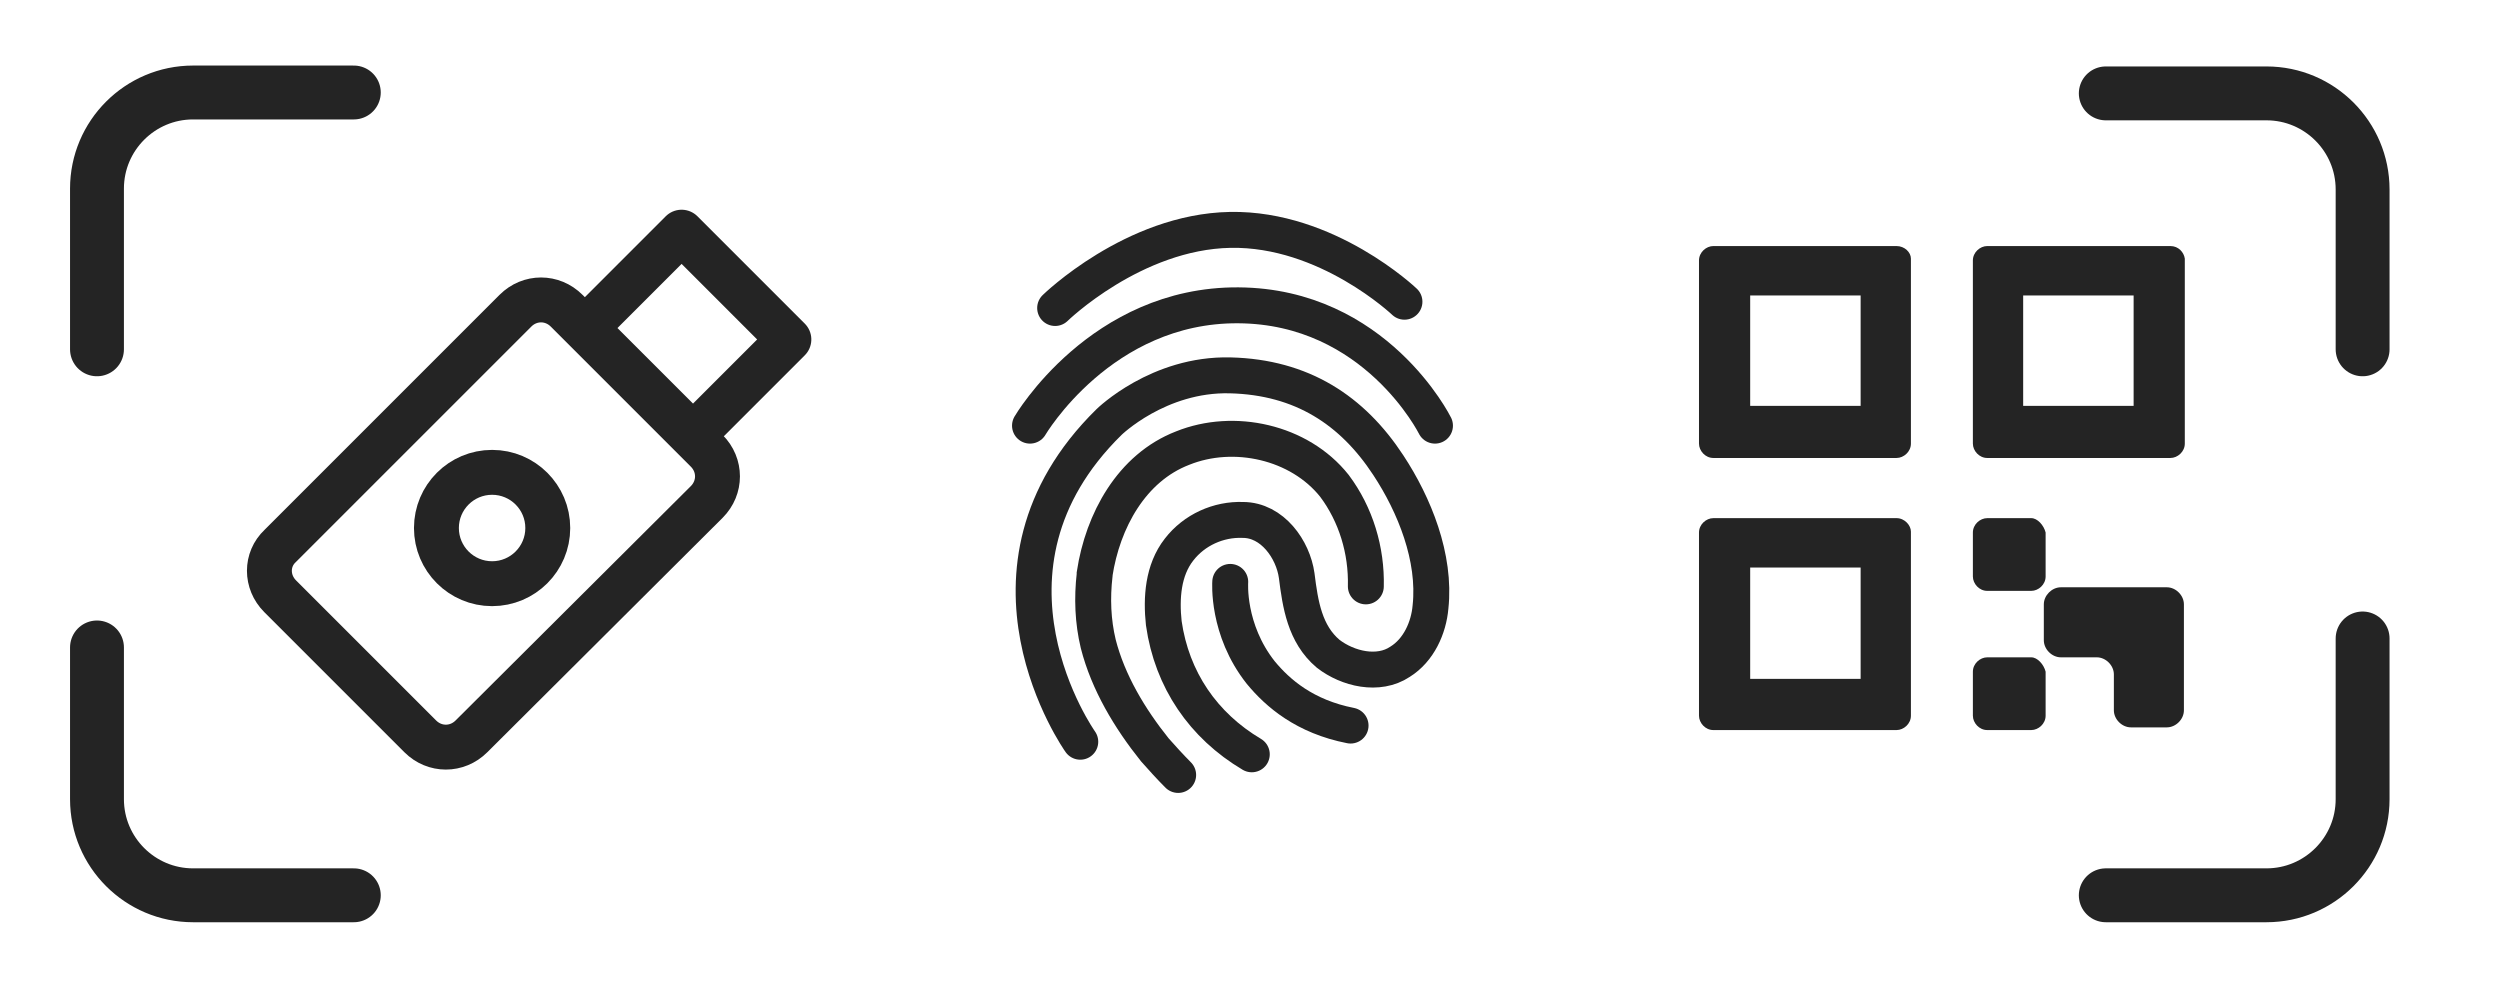 <?xml version="1.0" encoding="utf-8"?>
<!-- Generator: Adobe Illustrator 27.4.1, SVG Export Plug-In . SVG Version: 6.00 Build 0)  -->
<svg version="1.1" id="Layer_1" xmlns="http://www.w3.org/2000/svg" xmlns:xlink="http://www.w3.org/1999/xlink" x="0px" y="0px"
	 viewBox="0 0 278.4 111.7" style="enable-background:new 0 0 278.4 111.7;" xml:space="preserve">
<style type="text/css">
	.st0{fill:none;stroke:#242424;stroke-width:5;stroke-linecap:round;stroke-linejoin:round;stroke-miterlimit:10;}
	.st1{fill:none;stroke:#242424;stroke-width:5;stroke-linecap:round;stroke-linejoin:round;stroke-miterlimit:10;}
	.st2{fill:none;stroke:#242424;stroke-width:4;stroke-linecap:round;stroke-miterlimit:10;}
	.st3{fill:#242424;}
	.st4{fill:none;stroke:#242424;stroke-width:6;stroke-linecap:round;stroke-linejoin:round;stroke-miterlimit:10;}
</style>
<g>
	<path class="st0" d="M31.2,60.8l26.2-26.2c1.6-1.6,4.1-1.6,5.7,0l15.6,15.6c1.6,1.6,1.6,4.1,0,5.7L52.5,82c-1.6,1.6-4.1,1.6-5.7,0
		L31.2,66.4C29.6,64.8,29.6,62.3,31.2,60.8z"/>
	<rect x="69" y="28.7" transform="matrix(0.707 -0.707 0.707 0.707 -3.848 65.022)" class="st0" width="15.1" height="16.9"/>
	<circle class="st1" cx="54.8" cy="58.8" r="6.2"/>
</g>
<g>
	<path class="st2" d="M117.5,34.3c0,0,8.7-8.5,19.5-8.7s19.4,8,19.4,8"/>
	<path class="st2" d="M114.7,47.4c0,0,7.9-13.5,23.2-13.4s21.9,13.4,21.9,13.4"/>
	<path class="st2" d="M120.3,82.6c0,0-13.6-19.1,3.2-35.6c0,0,5.5-5.4,13.5-5.2s13.6,3.9,17.6,10c2.9,4.4,5.3,10.3,4.7,15.8
		c-0.2,2.3-1.3,4.8-3.4,6.1c-2.4,1.6-5.8,0.8-8-0.9c-2.6-2.2-3.1-5.5-3.5-8.7c-0.4-2.9-2.7-6.2-6-6.2c-2.7-0.1-5.4,1.1-7.1,3.3
		c-1.8,2.3-2,5.4-1.7,8.2c0.9,6.3,4.4,11.4,9.8,14.6"/>
	<path class="st2" d="M137,64.8c0,0-0.4,5.3,3.4,10.1c1.9,2.3,4.9,4.9,10,5.9"/>
	<path class="st2" d="M152.1,65.3c0.1-4-1.1-8-3.5-11.2c-3.9-4.9-11.2-6.5-16.9-4.2c-5.7,2.2-8.9,8.1-9.8,14V64
		c-0.3,2.6-0.2,5.2,0.4,7.7c1.1,4.3,3.5,8.3,6.3,11.8c0.8,0.9,1.7,1.9,2.6,2.8"/>
</g>
<g>
	<g>
		<path class="st3" d="M226.2,57.7h-4.9c-0.8,0-1.6,0.7-1.6,1.6v4.9c0,0.8,0.7,1.6,1.6,1.6h4.9c0.8,0,1.6-0.7,1.6-1.6v-4.9
			C227.6,58.5,226.9,57.7,226.2,57.7L226.2,57.7z"/>
	</g>
	<g>
		<path class="st3" d="M226.2,73.2h-4.9c-0.8,0-1.6,0.7-1.6,1.6v4.9c0,0.8,0.7,1.6,1.6,1.6h4.9c0.8,0,1.6-0.7,1.6-1.6v-4.9
			C227.6,74,226.9,73.2,226.2,73.2L226.2,73.2z"/>
	</g>
	<g>
		<path class="st3" d="M241.3,65.4h-11.8c-1,0-1.9,0.9-1.9,1.9v4c0,1,0.9,1.9,1.9,1.9h4c1,0,1.9,0.9,1.9,1.9v4c0,1,0.9,1.9,1.9,1.9
			h4c1,0,1.9-0.9,1.9-1.9v-5.9v-5.9C243.2,66.3,242.3,65.4,241.3,65.4L241.3,65.4z"/>
	</g>
	<g>
		<g>
			<path class="st3" d="M237.6,32.9v12.3h-12.3V32.9H237.6 M241.7,27.4h-20.4c-0.8,0-1.6,0.7-1.6,1.6v20.4c0,0.8,0.7,1.6,1.6,1.6
				h20.4c0.8,0,1.6-0.7,1.6-1.6V28.8C243.2,28.1,242.6,27.4,241.7,27.4L241.7,27.4z"/>
		</g>
	</g>
	<g>
		<g>
			<path class="st3" d="M207.2,32.9v12.3h-12.3V32.9H207.2 M211.2,27.4h-20.4c-0.8,0-1.6,0.7-1.6,1.6v20.4c0,0.8,0.7,1.6,1.6,1.6
				h20.4c0.8,0,1.6-0.7,1.6-1.6V28.8C212.8,28.1,212.1,27.4,211.2,27.4L211.2,27.4z"/>
		</g>
	</g>
	<g>
		<g>
			<path class="st3" d="M207.2,63.2v12.4h-12.3V63.2H207.2 M211.2,57.7h-20.4c-0.8,0-1.6,0.7-1.6,1.6v20.4c0,0.8,0.7,1.6,1.6,1.6
				h20.4c0.8,0,1.6-0.7,1.6-1.6V59.2C212.8,58.5,212.1,57.7,211.2,57.7L211.2,57.7z"/>
		</g>
	</g>
</g>
<g>
	<path class="st4" d="M10.8,72.1V89c0,5.9,4.8,10.7,10.7,10.7h17.9"/>
	<path class="st4" d="M39.4,10.3H21.5c-5.9,0-10.7,4.8-10.7,10.7v17.9"/>
	<path class="st4" d="M234.5,99.7h17.9c5.9,0,10.7-4.8,10.7-10.7V71.1"/>
	<path class="st4" d="M263.1,38.9V21.1c0-5.9-4.8-10.7-10.7-10.7h-17.9"/>
</g>
</svg>

